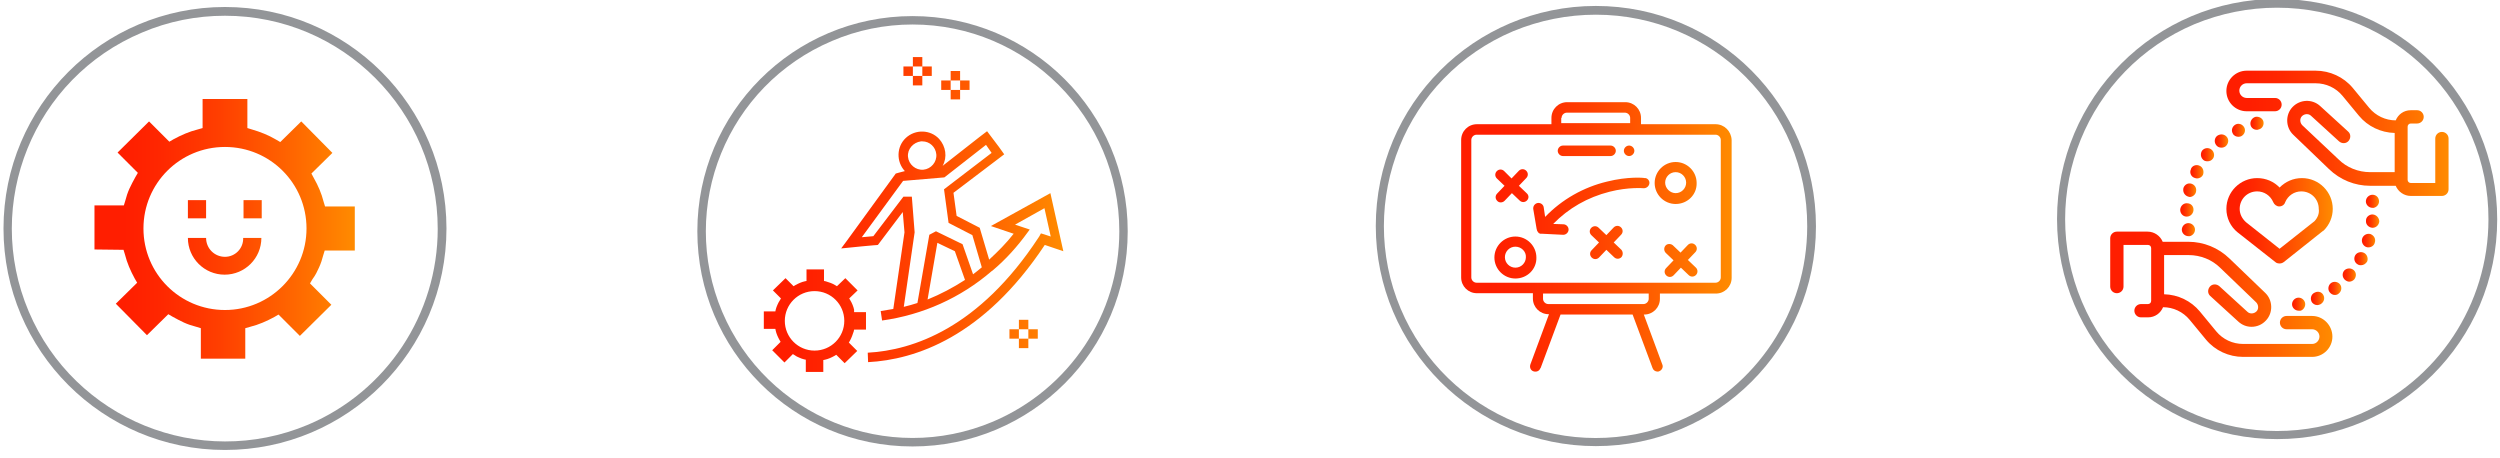 <?xml version="1.0" encoding="utf-8"?>
<!-- Generator: Adobe Illustrator 24.1.1, SVG Export Plug-In . SVG Version: 6.00 Build 0)  -->
<svg version="1.1" id="Layer_1" xmlns="http://www.w3.org/2000/svg" xmlns:xlink="http://www.w3.org/1999/xlink" x="0px" y="0px"
	 viewBox="0 0 714.5 131" style="enable-background:new 0 0 714.5 131;" xml:space="preserve">
<style type="text/css">
	.st0{fill:#939598;}
	.st1{fill:url(#SVGID_1_);}
	.st2{fill:url(#SVGID_2_);}
	.st3{fill:url(#SVGID_3_);}
	.st4{fill:none;}
	.st5{fill:url(#SVGID_4_);}
	.st6{fill:url(#SVGID_5_);}
	.st7{fill:url(#SVGID_6_);}
	.st8{fill:url(#SVGID_7_);}
	.st9{fill:url(#SVGID_8_);}
	.st10{fill:url(#SVGID_9_);}
	.st11{fill:url(#SVGID_10_);}
	.st12{fill:url(#SVGID_11_);}
	.st13{fill:url(#SVGID_12_);}
	.st14{fill:url(#SVGID_13_);}
	.st15{fill:url(#SVGID_14_);}
	.st16{fill:url(#SVGID_15_);}
	.st17{fill:url(#SVGID_16_);}
	.st18{fill:url(#SVGID_17_);}
	.st19{fill:url(#SVGID_18_);}
	.st20{fill:url(#SVGID_19_);}
	.st21{fill:url(#SVGID_20_);}
	.st22{fill:url(#SVGID_21_);}
	.st23{fill:url(#SVGID_22_);}
</style>
<g id="Ebene_1">
</g>
<g>
	<path class="st0" d="M64.3,4.5c33.6,0,60.8,27.3,60.8,60.9c0,24.4-14.6,46.5-37.1,56c-31,13-66.7-1.5-79.8-32.4S9.6,22.3,40.6,9.3
		C48.1,6.1,56.1,4.5,64.3,4.5 M64.3,2C29.3,2,1,30.4,1,65.3s28.3,63.3,63.3,63.3s63.3-28.3,63.3-63.3S99.2,2,64.3,2z"/>
</g>
<linearGradient id="SVGID_1_" gradientUnits="userSpaceOnUse" x1="27.184" y1="152.6" x2="101.355" y2="152.6" gradientTransform="matrix(1 0 0 -1 0 218)">
	<stop  offset="0.11" style="stop-color:#FF1E00"/>
	<stop  offset="0.25" style="stop-color:#FF2700"/>
	<stop  offset="0.48" style="stop-color:#FF3F00"/>
	<stop  offset="0.77" style="stop-color:#FF6700"/>
	<stop  offset="1" style="stop-color:#FF8B00"/>
</linearGradient>
<path class="st1" d="M91.2,76.4c0.5-1.1,0.9-2.3,1.2-3.5l0.4-1.3h8.6V59h-8.5l-0.4-1.3c-0.6-2.4-1.6-4.7-2.8-6.8L89,49.6l6-5.9
	l-8.9-9l-6,5.9l-1.2-0.7c-2.2-1.3-4.5-2.2-6.9-2.9l-1.3-0.4v-8.3H57.9v8.3L56.5,37c-2.4,0.6-4.7,1.6-6.9,2.8l-1.2,0.7l-5.8-5.8
	l-9,8.9l5.8,5.8l-0.7,1.2c-0.6,1.1-1.2,2.2-1.7,3.3s-0.9,2.3-1.2,3.5l-0.4,1.3H27v12.6l8.3,0.1l0.4,1.3c0.6,2.4,1.6,4.7,2.8,6.9
	l0.7,1.2l-6.1,6l8.9,9l6.1-6l1.2,0.7c1.1,0.6,2.2,1.2,3.3,1.7s2.3,0.9,3.5,1.2l1.3,0.4v8.7h12.7v-8.7l1.4-0.4
	c2.4-0.6,4.7-1.6,6.9-2.8l1.2-0.7l6.1,6.1l9-8.9L88.6,81l0.7-1.2C90.2,78.6,90.7,77.5,91.2,76.4z M64.3,88.6
	C51.4,88.6,41,78.2,41,65.3S51.4,42,64.3,42s23.3,10.4,23.3,23.3C87.6,78.2,77.1,88.6,64.3,88.6z M64.3,73.4c-3,0-5.4-2.4-5.4-5.4
	h-5.2c0,5.8,4.7,10.5,10.5,10.5S74.7,73.8,74.7,68h-5.2C69.6,71,67.2,73.4,64.3,73.4z M53.7,57.2h5.2v5.2h-5.2V57.2z M69.6,57.2h5.2
	v5.2h-5.2V57.2z"/>
<path class="st0" d="M456.1,4.2c33.4,0,60.5,27.1,60.4,60.5c0,24.3-14.5,46.2-36.9,55.7c-30.8,13-66.3-1.4-79.3-32.2
	s1.4-66.3,32.2-79.3C440,5.8,448,4.2,456.1,4.2 M456.1,1.7c-34.8,0-62.9,28.2-62.9,62.9s28.2,62.9,62.9,62.9S519,99.4,519,64.7
	S490.9,1.7,456.1,1.7z"/>
<linearGradient id="SVGID_2_" gradientUnits="userSpaceOnUse" x1="417.395" y1="150.293" x2="494.812" y2="150.293" gradientTransform="matrix(1 0 0 -1 0 218)">
	<stop  offset="0.11" style="stop-color:#FF1E00"/>
	<stop  offset="0.25" style="stop-color:#FF2700"/>
	<stop  offset="0.48" style="stop-color:#FF3F00"/>
	<stop  offset="0.77" style="stop-color:#FF6700"/>
	<stop  offset="1" style="stop-color:#FF8B00"/>
</linearGradient>
<path class="st2" d="M490.3,35.5H469v-1.8c0-2.5-2-4.5-4.5-4.5h-16.6c-2.5,0-4.5,2-4.5,4.5v1.8h-21.3c-2.5,0-4.5,2-4.5,4.5l0,0v39.3
	c0,2.5,2,4.5,4.5,4.5h16v1.5c0,2.5,2,4.5,4.5,4.5h0.1l-5.3,14.3c-0.3,0.8,0,1.7,0.8,2s1.7,0,2-0.8c0,0,0-0.1,0.1-0.1l5.7-15.3h20.6
	l5.7,15.3c0.2,0.6,0.8,1,1.4,1c0.2,0,0.4,0,0.5-0.1c0.8-0.3,1.2-1.2,0.9-1.9l-5.3-14.3h0.1c2.5,0,4.5-2,4.5-4.5v-1.5h16
	c2.5,0,4.5-2,4.5-4.5V40C494.8,37.5,492.8,35.5,490.3,35.5z M446.3,33.7c0-0.8,0.7-1.5,1.5-1.5h16.6c0.8,0,1.5,0.7,1.5,1.5v1.5
	h-19.7v-1.5H446.3z M471.2,85.4c0,0.8-0.7,1.5-1.5,1.5h-27.2c-0.8,0-1.5-0.7-1.5-1.5v-1.5h30.2V85.4z M491.8,79.3
	c0,0.8-0.7,1.5-1.5,1.5H422c-0.8,0-1.5-0.7-1.5-1.5V40c0-0.8,0.7-1.5,1.5-1.5h68.3c0.8,0,1.5,0.7,1.5,1.5V79.3z M460.3,44.6h-13.6
	c-0.8,0-1.5-0.7-1.5-1.5s0.7-1.5,1.5-1.5h13.6c0.8,0,1.5,0.7,1.5,1.5S461.1,44.6,460.3,44.6z M465.6,44.6c-0.8,0-1.5-0.7-1.5-1.5
	s0.7-1.5,1.5-1.5l0,0c0.8,0,1.5,0.7,1.5,1.5S466.4,44.6,465.6,44.6z M478.9,58.3c-3.3,0-6-2.7-6-6s2.7-6,6-6s6,2.7,6,6
	C485,55.6,482.3,58.3,478.9,58.3L478.9,58.3z M478.9,49.2c-1.7,0-3,1.4-3,3s1.4,3,3,3c1.7,0,3-1.4,3-3
	C481.9,50.6,480.6,49.2,478.9,49.2L478.9,49.2z M433.1,79.6c-3.3,0-6-2.7-6-6s2.7-6,6-6s6,2.7,6,6C439.2,76.9,436.5,79.6,433.1,79.6
	z M433.1,70.5c-1.7,0-3,1.4-3,3c0,1.7,1.4,3,3,3c1.7,0,3-1.4,3-3C436.2,71.9,434.8,70.5,433.1,70.5L433.1,70.5z M484.7,78.6
	c-0.6,0.6-1.5,0.6-2.1,0l-2.2-2.1l-2.1,2.2c-0.6,0.6-1.5,0.6-2.1,0s-0.6-1.5,0-2.1l0,0l2.1-2.2l-2.2-2.1c-0.6-0.6-0.6-1.5-0.1-2.1
	s1.5-0.6,2.1-0.1l0,0l2.2,2.1l2.1-2.2c0.6-0.6,1.5-0.6,2.1,0s0.6,1.5,0,2.1l0,0l-2.1,2.2l2.2,2.1C485.3,77,485.3,78,484.7,78.6
	L484.7,78.6z M436.4,57.3c-0.6,0.6-1.5,0.6-2.1,0l0,0l-2.2-2.1l-2.1,2.2c-0.6,0.6-1.6,0.6-2.1,0c-0.6-0.6-0.6-1.5,0-2.1l2.1-2.2
	l-2.2-2.1c-0.6-0.6-0.6-1.5,0-2.1s1.5-0.6,2.1,0L432,51l2.1-2.2c0.6-0.6,1.5-0.6,2.1,0s0.6,1.5,0,2.1l-2.1,2.2l2.2,2.1
	C437,55.8,437,56.7,436.4,57.3z M463.4,73.5c-0.6,0.6-1.5,0.6-2.1,0l-2.2-2.1l-2.1,2.2c-0.6,0.6-1.5,0.6-2.1,0s-0.6-1.5,0-2.1
	l2.1-2.2l-2.2-2.1c-0.6-0.6-0.6-1.5,0-2.1s1.5-0.6,2.1,0l2.2,2.1l2.1-2.2c0.6-0.6,1.5-0.6,2.1,0s0.6,1.5,0,2.1l-2.1,2.2l2.2,2.1
	C463.9,72,463.9,72.9,463.4,73.5z M471.4,52.4c-0.1,0.8-0.8,1.4-1.6,1.4c-0.1,0-4.3-0.4-9.8,1c-6.3,1.6-11.7,4.7-16.1,9.2l2.9,0.1
	c0.8,0,1.5,0.7,1.5,1.5s-0.7,1.5-1.5,1.5h-0.1l-6-0.3c0,0,0,0-0.1,0h-0.1h-0.1h-0.1h-0.1c0,0-0.1,0-0.1-0.1H440h-0.1l0,0
	c0,0-0.1,0-0.1-0.1l0,0l-0.1-0.1l0,0l-0.1-0.1c-0.1-0.1-0.1-0.2-0.2-0.3c0,0,0-0.1-0.1-0.1v-0.1v-0.1c0-0.1,0-0.1-0.1-0.2l0,0
	l-1-5.9c0-0.1,0-0.2,0-0.2c0-0.8,0.7-1.5,1.5-1.5c0.7,0,1.4,0.5,1.5,1.3l0.4,2.7c4.8-5,11-8.5,17.7-10.1c6-1.5,10.5-1.1,10.7-1
	C470.8,50.8,471.5,51.6,471.4,52.4L471.4,52.4z"/>
<g>
	<path class="st0" d="M260.8,7c32.6,0,59.1,26.5,59.1,59.1c0,23.7-14.2,45.1-36.1,54.4c-30.1,12.7-64.7-1.4-77.4-31.4
		c-12.7-30.1,1.4-64.7,31.4-77.4C245,8.6,252.9,7,260.8,7 M260.8,4.6c-34,0-61.5,27.5-61.5,61.5s27.5,61.5,61.5,61.5
		s61.5-27.5,61.5-61.5S294.7,4.6,260.8,4.6z"/>
	
		<linearGradient id="SVGID_3_" gradientUnits="userSpaceOnUse" x1="218.131" y1="430.3" x2="303.861" y2="430.3" gradientTransform="matrix(1 0 0 1 0 -369)">
		<stop  offset="0.11" style="stop-color:#FF1E00"/>
		<stop  offset="0.25" style="stop-color:#FF2700"/>
		<stop  offset="0.48" style="stop-color:#FF3F00"/>
		<stop  offset="0.77" style="stop-color:#FF6700"/>
		<stop  offset="1" style="stop-color:#FF8B00"/>
	</linearGradient>
	<path class="st3" d="M263.6,19h-2.7v-2.7h2.7V19z M266.3,21.7V19h-2.7v2.7H266.3z M274.4,20.3h-2.7V23h2.7V20.3z M271.7,23H269v2.7
		h2.7V23z M271.7,28.4h2.7v-2.7h-2.7V28.4z M277.1,25.7V23h-2.7v2.7H277.1z M293.9,96.8h2.7v-2.7h-2.7V96.8z M288.5,94.1v2.7h2.7
		v-2.7H288.5z M293.9,91.4h-2.7v2.7h2.7V91.4z M291.2,99.5h2.7v-2.7h-2.7V99.5z M303.9,71.8l-5.3-1.8
		c-17.5,26.4-37.1,32.8-50.5,33.5l-0.1-2.7c12.9-0.7,31.8-7,48.8-32.9l0.2-0.3c0.1-0.2,0.5-0.9,0.5-0.9l1,0.3l1.8,0.6l-1.8-8.1
		l-8.4,4.7l4.2,1.4c0,0-0.3,0.4-0.6,0.8c-2.9,4-6.2,7.7-10,10.9l-0.3,0.2c-8.8,7.6-19.7,12.5-31.3,14.1l-0.4-2.7
		c1.2-0.2,2.4-0.4,3.6-0.6l3.2-21.9l-0.5-5.8l-7.1,9.4c0,0-0.8,0.1-1.2,0.1l-3.3,0.3c-1.1,0.1-6,0.6-6,0.6s3-4,3.6-4.9l12-16.5
		c0,0,1.7-0.5,2.6-0.7c-2.5-2.7-2.4-7,0.3-9.5s7-2.4,9.5,0.3c1.9,2.1,2.4,5.2,1,7.7l10.6-8.3l2.1-1.6l3.4,4.5
		c0.4,0.6,1.5,2.1,1.5,2.1s-1.6,1.2-2.1,1.6l-12.4,9.4l0.9,6.6l6.6,3.4l2.7,9.1c2.5-2.3,4.9-4.7,7-7.4l-6.5-2.2l17-9.4L303.9,71.8z
		 M259.5,44.8c0.2,2.2,2.2,3.9,4.4,3.7c2.2-0.2,3.9-2.2,3.7-4.4c-0.2-2.1-1.9-3.7-4-3.7c-0.1,0-0.2,0-0.4,0
		C261,40.7,259.3,42.6,259.5,44.8z M275.8,80l-2.9-8.2l-5-2.4l-2.8,16.2C268.8,84.1,272.4,82.2,275.8,80z M280.6,76.4l-2.7-9.2
		l-6.8-3.5l-1.3-9.6l13.6-10.4l-1.6-2.3l-11.9,9.3l-11.8,1l-11.8,16.1l3.3-0.3l8.6-11.3h2.4l0.8,10.2l-3.1,21.3
		c1.3-0.3,2.6-0.7,3.9-1.1l3.4-19.5l1.9-1l7.6,3.7l3,8.6C279,77.7,279.8,77.1,280.6,76.4L280.6,76.4z M244.1,89.2h3.4v5h-3.4
		l-0.1,0.5c-0.3,0.9-0.6,1.8-1.1,2.7l-0.3,0.5l2.4,2.4l-3.6,3.5l-2.4-2.4l-0.5,0.3c-0.9,0.5-1.8,0.9-2.7,1.1l-0.5,0.1v3.4h-5v-3.5
		l-0.5-0.1c-0.5-0.1-0.9-0.3-1.4-0.5s-0.9-0.4-1.3-0.7l-0.5-0.3l-2.4,2.4l-3.5-3.5l2.4-2.4l-0.3-0.5c-0.5-0.9-0.9-1.8-1.1-2.7
		l-0.1-0.5h-3.3v-5h3.3l0.1-0.5c0.1-0.5,0.3-0.9,0.5-1.4c0.2-0.4,0.4-0.9,0.7-1.3l0.3-0.5l-2.3-2.3l3.6-3.5l2.3,2.3l0.5-0.3
		c0.9-0.5,1.8-0.9,2.7-1.1l0.5-0.1V77h5v3.3l0.5,0.1c1,0.3,1.9,0.6,2.7,1.1l0.5,0.3l2.4-2.3l3.5,3.5l-2.4,2.3l0.3,0.5
		c0.5,0.8,0.9,1.8,1.1,2.7L244.1,89.2z M241.3,91.7c0-4.7-3.8-8.5-8.5-8.5s-8.5,3.8-8.5,8.5s3.8,8.5,8.5,8.5S241.3,96.4,241.3,91.7
		L241.3,91.7z M260.9,24.4h2.7v-2.7h-2.7V24.4z M260.9,19h-2.7v2.7h2.7V19z"/>
</g>
<line class="st4" x1="17.3" y1="-30.9" x2="28.9" y2="-37.3"/>
<line class="st4" x1="39.4" y1="10.2" x2="43.9" y2="30.4"/>
<path class="st0" d="M650.8,2.2c33.4,0,60.5,27.1,60.4,60.5c0,24.3-14.5,46.2-36.9,55.7c-30.8,13-66.3-1.4-79.3-32.2
	s1.4-66.3,32.2-79.3C634.7,3.8,642.7,2.2,650.8,2.2 M650.8-0.3c-34.8,0-62.9,28.2-62.9,62.9s28.2,62.9,62.9,62.9
	s62.9-28.1,62.9-62.8S685.6-0.3,650.8-0.3z"/>
<g>
	<g>
		<g>
			<linearGradient id="SVGID_4_" gradientUnits="userSpaceOnUse" x1="603.075" y1="84.113" x2="666.62" y2="84.113">
				<stop  offset="0.11" style="stop-color:#FF1E00"/>
				<stop  offset="0.25" style="stop-color:#FF2700"/>
				<stop  offset="0.48" style="stop-color:#FF3F00"/>
				<stop  offset="0.77" style="stop-color:#FF6700"/>
				<stop  offset="1" style="stop-color:#FF8B00"/>
			</linearGradient>
			<path class="st5" d="M660.8,90.3h-7.3c-1,0-1.9,0.8-1.9,1.9c0,1,0.8,1.9,1.9,1.9h7.3c1.1,0,2.1,0.9,2.1,2.1
				c0,1.1-0.9,2.1-2.1,2.1h-19.7c-3,0-5.8-1.3-7.7-3.6l-4.7-5.7c-2.5-3-6.2-4.8-10.2-4.9V72.9h7c3.4,0,6.7,1.3,9.1,3.7l10.2,9.8
				c0.7,0.7,0.8,1.9,0.1,2.6c-0.7,0.7-1.9,0.8-2.6,0.1l-8-7.3c-0.8-0.7-2-0.7-2.7,0.1c-0.7,0.8-0.7,2,0.1,2.7l8,7.3
				c1.1,1,2.4,1.5,3.8,1.5c1.5,0,3-0.6,4.1-1.8c2.1-2.2,2-5.8-0.2-7.9l-10.2-9.8c-3.2-3.1-7.4-4.8-11.8-4.8h-7.3
				c-0.7-1.7-2.4-2.9-4.3-2.9H605c-1,0-1.9,0.8-1.9,1.9v13.8c0,1,0.8,1.9,1.9,1.9c1,0,1.9-0.8,1.9-1.9V70h7c0.5,0,0.9,0.4,0.9,0.9
				V86c0,0.5-0.4,0.9-0.9,0.9h-2c-1,0-1.9,0.8-1.9,1.9c0,1,0.8,1.9,1.9,1.9h2c2,0,3.6-1.2,4.3-2.9c2.9,0,5.7,1.3,7.6,3.6l4.7,5.7
				c2.6,3.1,6.5,4.9,10.6,4.9h19.7c3.2,0,5.8-2.6,5.8-5.8S664,90.3,660.8,90.3z"/>
		</g>
	</g>
	<g>
		<g>
			<linearGradient id="SVGID_5_" gradientUnits="userSpaceOnUse" x1="636.242" y1="38.122" x2="699.788" y2="38.122">
				<stop  offset="0.11" style="stop-color:#FF1E00"/>
				<stop  offset="0.25" style="stop-color:#FF2700"/>
				<stop  offset="0.48" style="stop-color:#FF3F00"/>
				<stop  offset="0.77" style="stop-color:#FF6700"/>
				<stop  offset="1" style="stop-color:#FF8B00"/>
			</linearGradient>
			<path class="st6" d="M697.9,37.7c-1,0-1.9,0.8-1.9,1.9v12.7h-7c-0.5,0-0.9-0.4-0.9-0.9V36.2c0-0.5,0.4-0.9,0.9-0.9h1.8
				c1,0,1.9-0.8,1.9-1.9c0-1-0.8-1.9-1.9-1.9H689c-2,0-3.6,1.2-4.3,2.9c-2.9,0-5.7-1.3-7.6-3.6l-4.7-5.7c-2.6-3.1-6.5-4.9-10.6-4.9
				h-19.7c-3.2,0-5.8,2.6-5.8,5.8s2.6,5.8,5.8,5.8h8.1c1,0,1.9-0.8,1.9-1.9c0-1-0.8-1.9-1.9-1.9h-8.1c-1.1,0-2.1-0.9-2.1-2.1
				c0-1.1,0.9-2.1,2.1-2.1h19.7c3,0,5.8,1.3,7.7,3.6l4.7,5.7c2.5,3,6.2,4.8,10.2,4.9v11.2h-7c-3.4,0-6.7-1.3-9.1-3.7L658,35.8
				c-0.7-0.7-0.8-1.9-0.1-2.6c0.7-0.7,1.9-0.8,2.6-0.1l8,7.3c0.8,0.7,2,0.7,2.7-0.1c0.7-0.8,0.7-2-0.1-2.7l-8-7.3
				c-2.3-2.1-5.8-1.9-7.9,0.3c-2.1,2.2-2,5.8,0.2,7.9l10.2,9.8c3.2,3.1,7.4,4.8,11.8,4.8h7.3c0.7,1.7,2.4,2.9,4.3,2.9h8.9
				c1,0,1.9-0.8,1.9-1.9V39.6C699.8,38.5,698.9,37.7,697.9,37.7z"/>
		</g>
	</g>
	<g>
		<g>
			<linearGradient id="SVGID_6_" gradientUnits="userSpaceOnUse" x1="660.426" y1="85.254" x2="664.224" y2="85.254">
				<stop  offset="0.11" style="stop-color:#FF1E00"/>
				<stop  offset="0.25" style="stop-color:#FF2700"/>
				<stop  offset="0.48" style="stop-color:#FF3F00"/>
				<stop  offset="0.77" style="stop-color:#FF6700"/>
				<stop  offset="1" style="stop-color:#FF8B00"/>
			</linearGradient>
			<path class="st7" d="M664.1,84.5c-0.4-1-1.5-1.4-2.5-0.9c-1,0.4-1.4,1.5-1,2.5c0.3,0.7,1,1.1,1.7,1.1c0.3,0,0.5-0.1,0.8-0.2
				c0,0,0,0,0,0C664.1,86.5,664.5,85.4,664.1,84.5z"/>
		</g>
	</g>
	<g>
		<g>
			<linearGradient id="SVGID_7_" gradientUnits="userSpaceOnUse" x1="665.334" y1="82.417" x2="669.122" y2="82.417">
				<stop  offset="0.11" style="stop-color:#FF1E00"/>
				<stop  offset="0.25" style="stop-color:#FF2700"/>
				<stop  offset="0.48" style="stop-color:#FF3F00"/>
				<stop  offset="0.77" style="stop-color:#FF6700"/>
				<stop  offset="1" style="stop-color:#FF8B00"/>
			</linearGradient>
			<path class="st8" d="M668.8,81.3c-0.6-0.8-1.8-1-2.6-0.4c-0.8,0.6-1,1.8-0.4,2.6c0.4,0.5,0.9,0.8,1.5,0.8c0.4,0,0.8-0.1,1.1-0.4
				c0,0,0,0,0,0C669.2,83.3,669.4,82.1,668.8,81.3z"/>
		</g>
	</g>
	<g>
		<g>
			<linearGradient id="SVGID_8_" gradientUnits="userSpaceOnUse" x1="655.023" y1="86.986" x2="658.817" y2="86.986">
				<stop  offset="0.11" style="stop-color:#FF1E00"/>
				<stop  offset="0.25" style="stop-color:#FF2700"/>
				<stop  offset="0.48" style="stop-color:#FF3F00"/>
				<stop  offset="0.77" style="stop-color:#FF6700"/>
				<stop  offset="1" style="stop-color:#FF8B00"/>
			</linearGradient>
			<path class="st9" d="M658.8,86.6c-0.2-1-1.2-1.7-2.2-1.5c-1,0.2-1.7,1.2-1.5,2.2c0.2,0.9,1,1.5,1.9,1.5c0.1,0,0.2,0,0.4,0
				c0,0,0,0,0.1,0C658.3,88.6,659,87.6,658.8,86.6z"/>
		</g>
	</g>
	<g>
		<g>
			<linearGradient id="SVGID_9_" gradientUnits="userSpaceOnUse" x1="669.531" y1="78.594" x2="673.321" y2="78.594">
				<stop  offset="0.11" style="stop-color:#FF1E00"/>
				<stop  offset="0.25" style="stop-color:#FF2700"/>
				<stop  offset="0.48" style="stop-color:#FF3F00"/>
				<stop  offset="0.77" style="stop-color:#FF6700"/>
				<stop  offset="1" style="stop-color:#FF8B00"/>
			</linearGradient>
			<path class="st10" d="M672.7,77.2c-0.8-0.7-2-0.6-2.7,0.1c0,0,0,0,0,0c-0.7,0.8-0.6,2,0.2,2.7c0.4,0.3,0.8,0.5,1.2,0.5
				c0.5,0,1-0.2,1.4-0.6C673.5,79.1,673.5,77.9,672.7,77.2z M671.6,78.8l-0.2-0.2L671.6,78.8L671.6,78.8z"/>
		</g>
	</g>
	<g>
		<g>
			<linearGradient id="SVGID_10_" gradientUnits="userSpaceOnUse" x1="675.063" y1="68.763" x2="678.847" y2="68.763">
				<stop  offset="0.11" style="stop-color:#FF1E00"/>
				<stop  offset="0.25" style="stop-color:#FF2700"/>
				<stop  offset="0.48" style="stop-color:#FF3F00"/>
				<stop  offset="0.77" style="stop-color:#FF6700"/>
				<stop  offset="1" style="stop-color:#FF8B00"/>
			</linearGradient>
			<path class="st11" d="M677.5,66.9c-1-0.3-2.1,0.3-2.4,1.3c-0.3,1,0.3,2.1,1.2,2.4c0.2,0.1,0.4,0.1,0.6,0.1c0.8,0,1.6-0.5,1.8-1.3
				l0,0C679.1,68.3,678.5,67.3,677.5,66.9z"/>
		</g>
	</g>
	<g>
		<g>
			<linearGradient id="SVGID_11_" gradientUnits="userSpaceOnUse" x1="676.172" y1="57.525" x2="679.953" y2="57.525">
				<stop  offset="0.11" style="stop-color:#FF1E00"/>
				<stop  offset="0.25" style="stop-color:#FF2700"/>
				<stop  offset="0.48" style="stop-color:#FF3F00"/>
				<stop  offset="0.77" style="stop-color:#FF6700"/>
				<stop  offset="1" style="stop-color:#FF8B00"/>
			</linearGradient>
			<path class="st12" d="M679.9,57.2C679.9,57.2,679.9,57.2,679.9,57.2c-0.2-1.1-1.2-1.7-2.2-1.5c-1,0.2-1.7,1.2-1.5,2.2
				c0.2,0.9,1,1.5,1.9,1.5c0.1,0,0.2,0,0.3,0C679.4,59.2,680.1,58.2,679.9,57.2z"/>
		</g>
	</g>
	<g>
		<g>
			<linearGradient id="SVGID_12_" gradientUnits="userSpaceOnUse" x1="676.135" y1="63.19" x2="679.914" y2="63.19">
				<stop  offset="0.11" style="stop-color:#FF1E00"/>
				<stop  offset="0.25" style="stop-color:#FF2700"/>
				<stop  offset="0.48" style="stop-color:#FF3F00"/>
				<stop  offset="0.77" style="stop-color:#FF6700"/>
				<stop  offset="1" style="stop-color:#FF8B00"/>
			</linearGradient>
			<path class="st13" d="M678.2,61.3c-1-0.1-2,0.7-2,1.7c0,0,0,0.1,0,0.1c-0.1,1,0.7,1.9,1.8,2c0,0,0.1,0,0.1,0c1,0,1.8-0.8,1.9-1.8
				C680,62.3,679.2,61.4,678.2,61.3z"/>
		</g>
	</g>
	<g>
		<g>
			<linearGradient id="SVGID_13_" gradientUnits="userSpaceOnUse" x1="672.825" y1="73.98" x2="676.613" y2="73.98">
				<stop  offset="0.11" style="stop-color:#FF1E00"/>
				<stop  offset="0.25" style="stop-color:#FF2700"/>
				<stop  offset="0.48" style="stop-color:#FF3F00"/>
				<stop  offset="0.77" style="stop-color:#FF6700"/>
				<stop  offset="1" style="stop-color:#FF8B00"/>
			</linearGradient>
			<path class="st14" d="M675.7,72.3c-0.9-0.5-2.1-0.2-2.6,0.7l0,0c-0.5,0.9-0.2,2.1,0.8,2.6c0.3,0.2,0.6,0.2,0.9,0.2
				c0.7,0,1.3-0.4,1.7-1l-1.6-0.9l1.6,0.9C676.9,74,676.6,72.8,675.7,72.3z"/>
		</g>
	</g>
	<g>
		<g>
			<linearGradient id="SVGID_14_" gradientUnits="userSpaceOnUse" x1="637.812" y1="37.198" x2="641.6" y2="37.198">
				<stop  offset="0.11" style="stop-color:#FF1E00"/>
				<stop  offset="0.25" style="stop-color:#FF2700"/>
				<stop  offset="0.48" style="stop-color:#FF3F00"/>
				<stop  offset="0.77" style="stop-color:#FF6700"/>
				<stop  offset="1" style="stop-color:#FF8B00"/>
			</linearGradient>
			<path class="st15" d="M641.4,36.4c-0.5-0.9-1.6-1.3-2.5-0.8l0,0c-0.9,0.5-1.3,1.6-0.8,2.5c0.3,0.7,1,1,1.7,1
				c0.3,0,0.6-0.1,0.8-0.2C641.5,38.4,641.9,37.3,641.4,36.4z"/>
		</g>
	</g>
	<g>
		<g>
			<linearGradient id="SVGID_15_" gradientUnits="userSpaceOnUse" x1="643.117" y1="35.227" x2="646.918" y2="35.227">
				<stop  offset="0.11" style="stop-color:#FF1E00"/>
				<stop  offset="0.25" style="stop-color:#FF2700"/>
				<stop  offset="0.48" style="stop-color:#FF3F00"/>
				<stop  offset="0.77" style="stop-color:#FF6700"/>
				<stop  offset="1" style="stop-color:#FF8B00"/>
			</linearGradient>
			<path class="st16" d="M646.9,34.8c-0.2-1-1.3-1.6-2.3-1.4c0,0,0,0,0,0c-1,0.3-1.6,1.3-1.4,2.3c0.2,0.9,1,1.4,1.8,1.4
				c0.2,0,0.3,0,0.5-0.1C646.5,36.8,647.1,35.8,646.9,34.8z"/>
		</g>
	</g>
	<g>
		<g>
			<linearGradient id="SVGID_16_" gradientUnits="userSpaceOnUse" x1="633.033" y1="40.267" x2="636.824" y2="40.267">
				<stop  offset="0.11" style="stop-color:#FF1E00"/>
				<stop  offset="0.25" style="stop-color:#FF2700"/>
				<stop  offset="0.48" style="stop-color:#FF3F00"/>
				<stop  offset="0.77" style="stop-color:#FF6700"/>
				<stop  offset="1" style="stop-color:#FF8B00"/>
			</linearGradient>
			<path class="st17" d="M636.4,39.1c-0.7-0.8-1.8-0.9-2.7-0.3l1.2,1.5l-1.2-1.5c-0.8,0.6-1,1.8-0.3,2.7c0.4,0.5,0.9,0.7,1.5,0.7
				c0.4,0,0.8-0.1,1.2-0.4l0,0C636.9,41.1,637.1,39.9,636.4,39.1z"/>
		</g>
	</g>
	<g>
		<g>
			<linearGradient id="SVGID_17_" gradientUnits="userSpaceOnUse" x1="623.945" y1="54.346" x2="627.728" y2="54.346">
				<stop  offset="0.11" style="stop-color:#FF1E00"/>
				<stop  offset="0.25" style="stop-color:#FF2700"/>
				<stop  offset="0.48" style="stop-color:#FF3F00"/>
				<stop  offset="0.77" style="stop-color:#FF6700"/>
				<stop  offset="1" style="stop-color:#FF8B00"/>
			</linearGradient>
			<path class="st18" d="M626.3,52.5c-1-0.3-2,0.3-2.3,1.3c0,0,0,0.1,0,0.1c-0.2,1,0.4,2,1.4,2.3c0.1,0,0.3,0.1,0.4,0.1
				c0.8,0,1.6-0.6,1.8-1.4C627.9,53.8,627.3,52.8,626.3,52.5z"/>
		</g>
	</g>
	<g>
		<g>
			<linearGradient id="SVGID_18_" gradientUnits="userSpaceOnUse" x1="623.133" y1="59.959" x2="626.912" y2="59.959">
				<stop  offset="0.11" style="stop-color:#FF1E00"/>
				<stop  offset="0.25" style="stop-color:#FF2700"/>
				<stop  offset="0.48" style="stop-color:#FF3F00"/>
				<stop  offset="0.77" style="stop-color:#FF6700"/>
				<stop  offset="1" style="stop-color:#FF8B00"/>
			</linearGradient>
			<path class="st19" d="M625.1,58.1c-1-0.1-1.9,0.7-2,1.8c0,0,0,0,0,0.1c0,1,0.8,1.9,1.8,1.9c0,0,0,0,0.1,0c1,0,1.8-0.8,1.9-1.8
				C627,59,626.2,58.1,625.1,58.1z"/>
		</g>
	</g>
	<g>
		<g>
			<linearGradient id="SVGID_19_" gradientUnits="userSpaceOnUse" x1="625.938" y1="49.034" x2="629.724" y2="49.034">
				<stop  offset="0.11" style="stop-color:#FF1E00"/>
				<stop  offset="0.25" style="stop-color:#FF2700"/>
				<stop  offset="0.48" style="stop-color:#FF3F00"/>
				<stop  offset="0.77" style="stop-color:#FF6700"/>
				<stop  offset="1" style="stop-color:#FF8B00"/>
			</linearGradient>
			<path class="st20" d="M628.7,47.4c-0.9-0.5-2.1-0.1-2.5,0.8l0,0.1c-0.5,0.9-0.1,2.1,0.9,2.5c0.3,0.1,0.6,0.2,0.8,0.2
				c0.7,0,1.4-0.4,1.7-1C630,49,629.6,47.8,628.7,47.4z"/>
		</g>
	</g>
	<g>
		<g>
			<linearGradient id="SVGID_20_" gradientUnits="userSpaceOnUse" x1="629.017" y1="44.269" x2="632.806" y2="44.269">
				<stop  offset="0.11" style="stop-color:#FF1E00"/>
				<stop  offset="0.25" style="stop-color:#FF2700"/>
				<stop  offset="0.48" style="stop-color:#FF3F00"/>
				<stop  offset="0.77" style="stop-color:#FF6700"/>
				<stop  offset="1" style="stop-color:#FF8B00"/>
			</linearGradient>
			<path class="st21" d="M632.1,42.8c-0.8-0.7-2-0.6-2.7,0.2c0,0,0,0,0,0c-0.6,0.8-0.5,2,0.3,2.7c0.3,0.3,0.8,0.4,1.2,0.4
				c0.6,0,1.1-0.2,1.5-0.7C633,44.7,632.9,43.5,632.1,42.8z"/>
		</g>
	</g>
	<g>
		<g>
			<linearGradient id="SVGID_21_" gradientUnits="userSpaceOnUse" x1="623.519" y1="65.616" x2="627.297" y2="65.616">
				<stop  offset="0.11" style="stop-color:#FF1E00"/>
				<stop  offset="0.25" style="stop-color:#FF2700"/>
				<stop  offset="0.48" style="stop-color:#FF3F00"/>
				<stop  offset="0.77" style="stop-color:#FF6700"/>
				<stop  offset="1" style="stop-color:#FF8B00"/>
			</linearGradient>
			<path class="st22" d="M627.3,65.3c-0.2-1-1.2-1.7-2.2-1.5c-1,0.2-1.7,1.2-1.5,2.2l0,0c0.2,0.9,1,1.5,1.9,1.5c0.1,0,0.2,0,0.3,0
				C626.8,67.3,627.5,66.3,627.3,65.3z"/>
		</g>
	</g>
	<g>
		<g>
			<linearGradient id="SVGID_22_" gradientUnits="userSpaceOnUse" x1="636.427" y1="63.175" x2="666.687" y2="63.175">
				<stop  offset="0.11" style="stop-color:#FF1E00"/>
				<stop  offset="0.25" style="stop-color:#FF2700"/>
				<stop  offset="0.48" style="stop-color:#FF3F00"/>
				<stop  offset="0.77" style="stop-color:#FF6700"/>
				<stop  offset="1" style="stop-color:#FF8B00"/>
			</linearGradient>
			<path class="st23" d="M657.9,50.9c-2.5,0-4.7,1-6.4,2.7c-1.6-1.7-3.9-2.7-6.4-2.7c-4.8,0-8.8,3.9-8.8,8.8c0,2.6,1.2,5.1,3.2,6.7
				c0,0,0,0,0,0l10.8,8.5c0.3,0.3,0.8,0.4,1.2,0.4c0.4,0,0.8-0.1,1.2-0.4l11.2-8.9c0.1,0,0.1-0.1,0.2-0.1c1.7-1.7,2.6-3.9,2.6-6.2
				C666.7,54.9,662.8,50.9,657.9,50.9z M661.5,63.2l-10,7.9l-9.6-7.6c-1.1-1-1.8-2.3-1.8-3.8c0-2.8,2.2-5,5-5c2,0,3.8,1.2,4.6,3.1
				c0.3,0.7,1,1.2,1.7,1.2c0.8,0,1.5-0.5,1.7-1.2c0.8-1.9,2.6-3.1,4.6-3.1c2.8,0,5,2.2,5,5C662.9,61,662.4,62.2,661.5,63.2z"/>
		</g>
	</g>
</g>
</svg>
